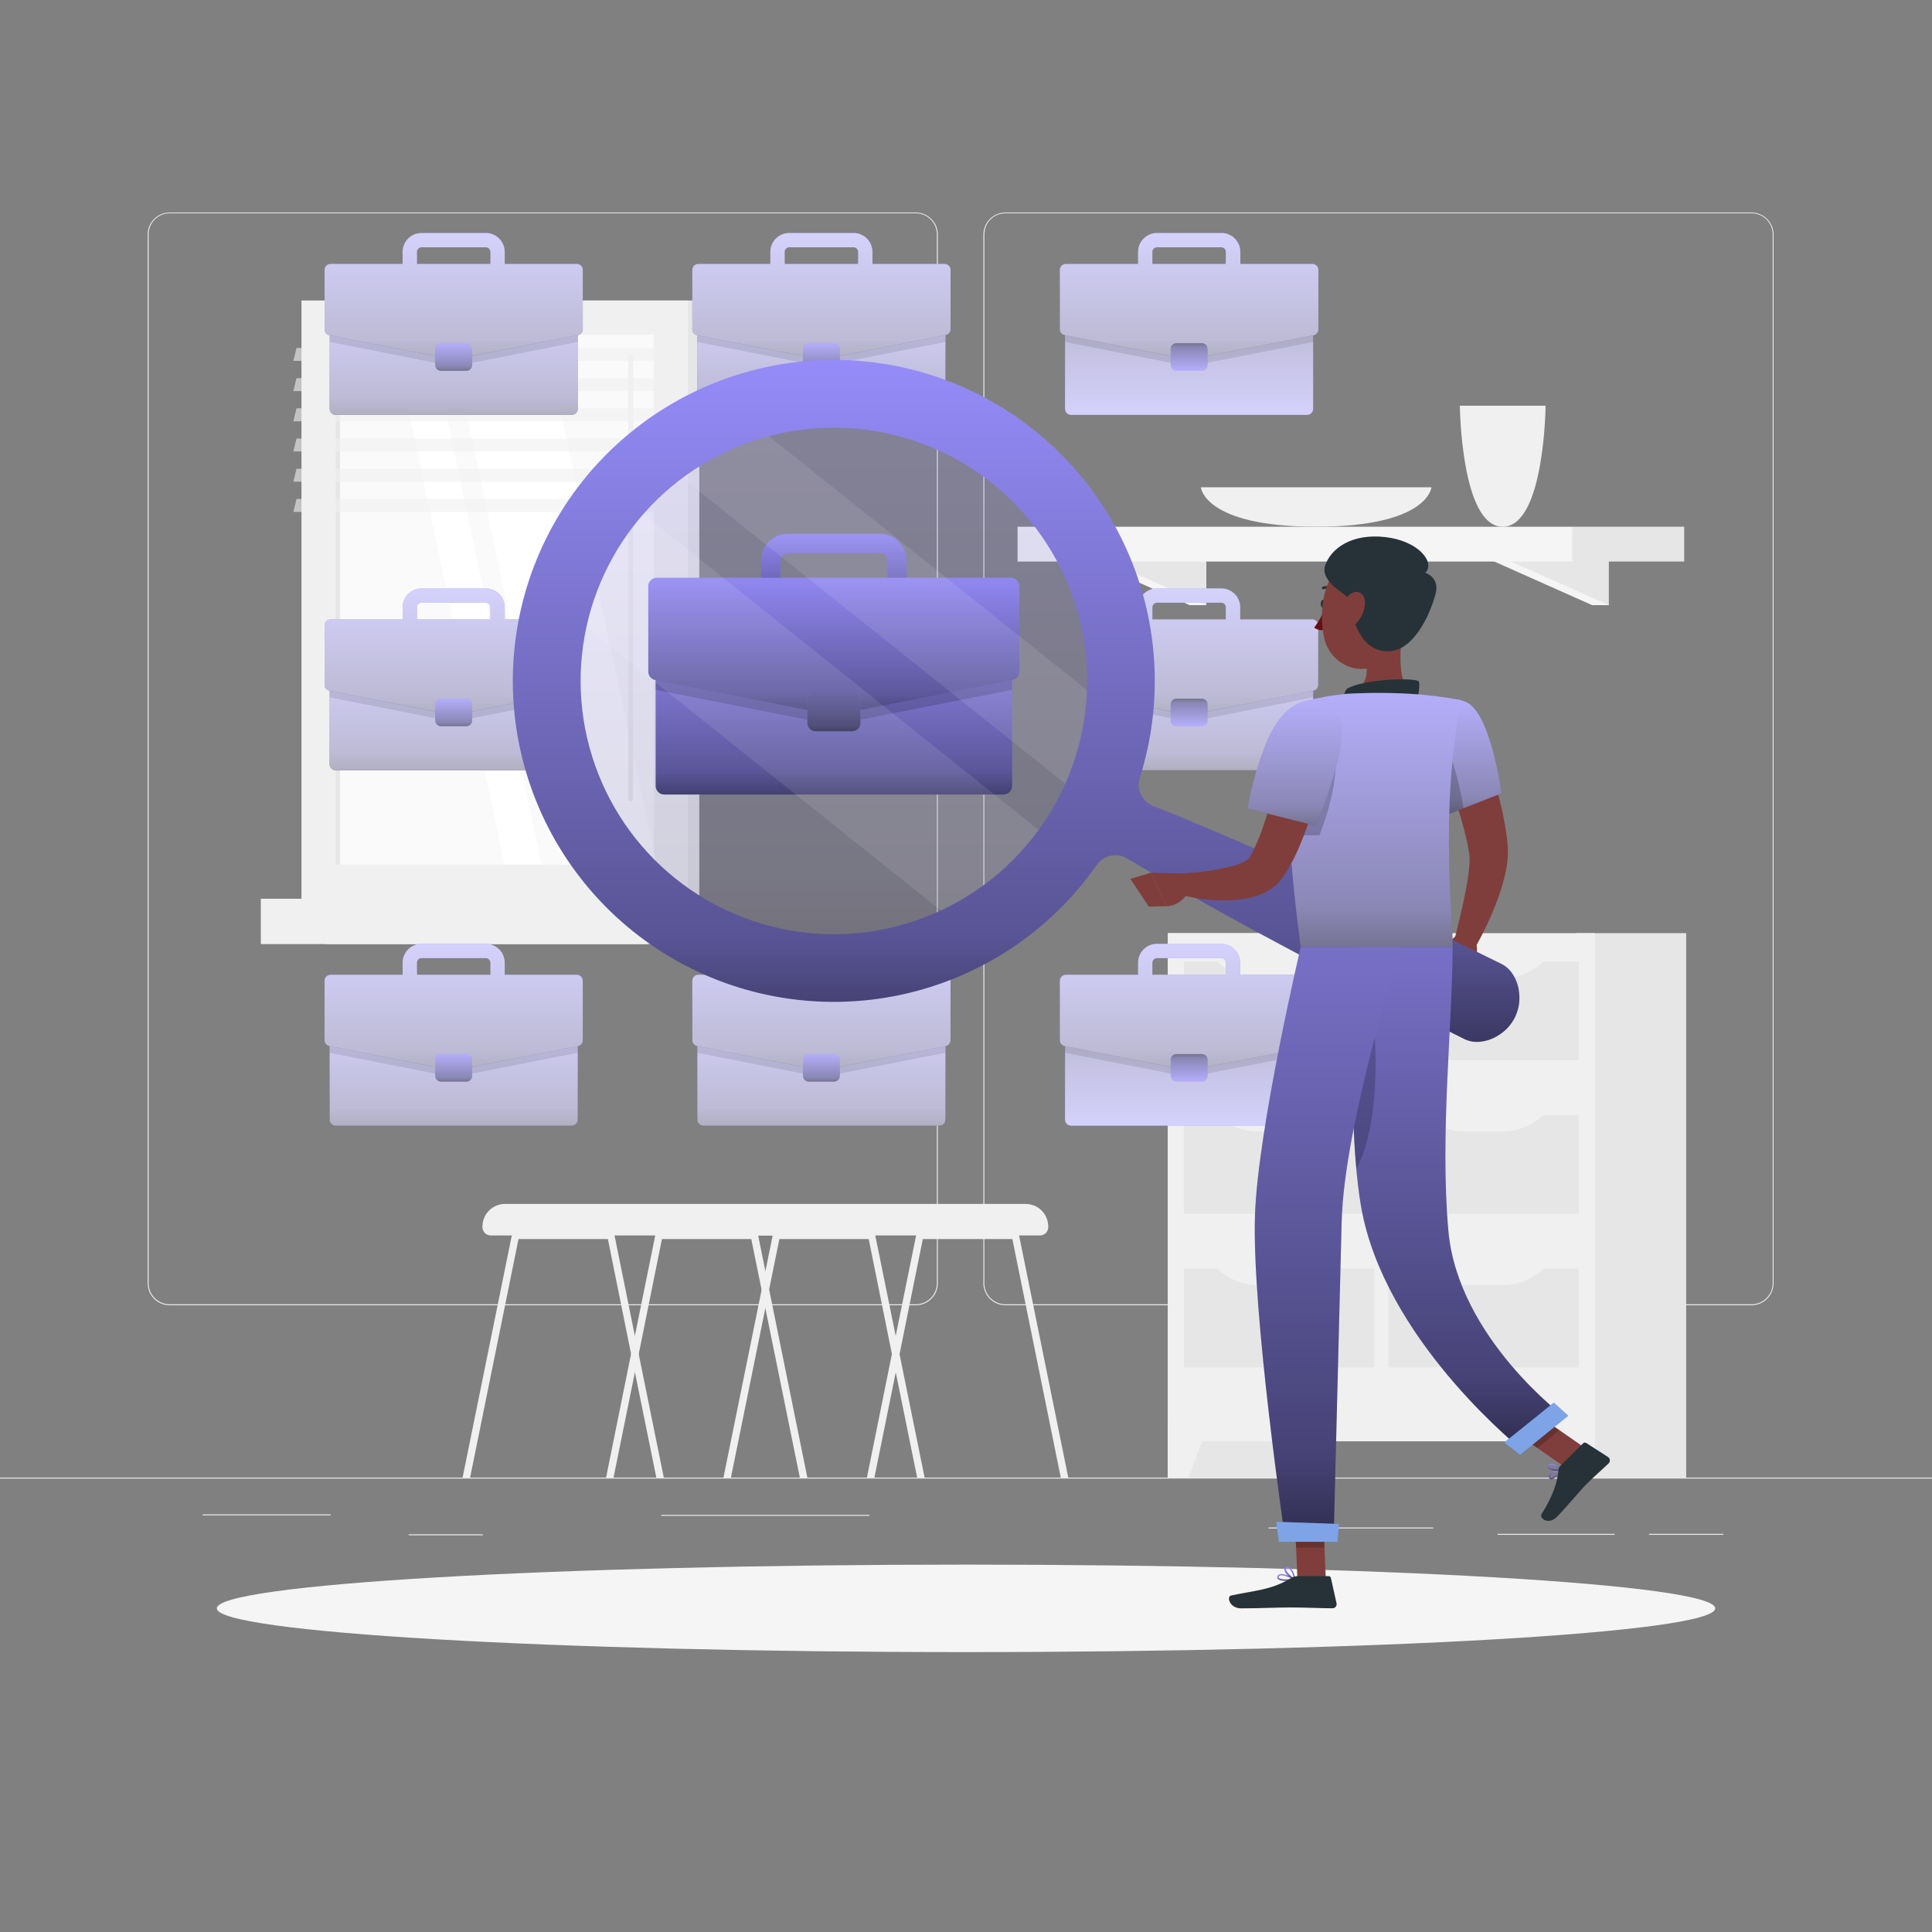 <svg width="500" height="500" viewBox="0 0 500 500" fill="none" xmlns="http://www.w3.org/2000/svg">
<rect x="0" y="0" width="500" height="500" fill="#808080" stroke="none"/>
<path d="M500 382.4H0V382.65H500V382.4Z" fill="#EBEBEB"/>
<path d="M85.58 391.92H52.46V392.17H85.58V391.92Z" fill="#EBEBEB"/>
<path d="M225 392.05H171.14V392.3H225V392.05Z" fill="#EBEBEB"/>
<path d="M124.96 397.08H105.77V397.33H124.96V397.08Z" fill="#EBEBEB"/>
<path d="M446 396.96H426.77V397.21H446V396.96Z" fill="#EBEBEB"/>
<path d="M417.86 396.96H387.57V397.21H417.86V396.96Z" fill="#EBEBEB"/>
<path d="M370.89 395.31H328.33V395.56H370.89V395.31Z" fill="#EBEBEB"/>
<path d="M237 337.8H43.91C42.397 337.797 40.948 337.195 39.879 336.124C38.81 335.053 38.21 333.603 38.21 332.09V60.66C38.223 59.156 38.829 57.718 39.897 56.658C40.964 55.599 42.406 55.003 43.91 55H237C238.514 55 239.967 55.602 241.038 56.672C242.108 57.743 242.71 59.196 242.71 60.71V332.09C242.71 333.604 242.108 335.057 241.038 336.128C239.967 337.198 238.514 337.8 237 337.8ZM43.91 55.2C42.464 55.203 41.078 55.779 40.056 56.803C39.034 57.826 38.46 59.214 38.46 60.66V332.09C38.46 333.536 39.034 334.924 40.056 335.947C41.078 336.971 42.464 337.547 43.91 337.55H237C238.447 337.547 239.835 336.971 240.858 335.948C241.881 334.924 242.457 333.537 242.46 332.09V60.66C242.457 59.213 241.881 57.825 240.858 56.802C239.835 55.779 238.447 55.203 237 55.2H43.91Z" fill="#EBEBEB"/>
<path d="M453.31 337.8H260.21C258.696 337.797 257.246 337.195 256.175 336.125C255.105 335.054 254.503 333.604 254.5 332.09V60.66C254.516 59.155 255.124 57.717 256.193 56.658C257.262 55.598 258.705 55.002 260.21 55H453.31C454.812 55.005 456.252 55.602 457.317 56.662C458.382 57.721 458.987 59.158 459 60.66V332.09C459 333.601 458.401 335.05 457.335 336.121C456.268 337.191 454.821 337.795 453.31 337.8ZM260.21 55.2C258.763 55.203 257.375 55.779 256.352 56.802C255.329 57.825 254.753 59.213 254.75 60.66V332.09C254.753 333.537 255.329 334.924 256.352 335.948C257.375 336.971 258.763 337.547 260.21 337.55H453.31C454.757 337.547 456.145 336.971 457.168 335.948C458.191 334.924 458.767 333.537 458.77 332.09V60.66C458.767 59.213 458.191 57.825 457.168 56.802C456.145 55.779 454.757 55.203 453.31 55.2H260.21Z" fill="#EBEBEB"/>
<path d="M302.22 382.4H330.54V241.5H302.22V382.4Z" fill="#E6E6E6"/>
<path d="M307.59 382.4H302.21V367.1H313.23L307.59 382.4Z" fill="#F0F0F0"/>
<path d="M408.06 382.4H436.38V241.5H408.06V382.4Z" fill="#E6E6E6"/>
<path d="M302.22 373.01H412.76V241.5H302.22V373.01Z" fill="#F0F0F0"/>
<path d="M306.39 328.31V353.88H355.68V328.31H306.39Z" fill="#E6E6E6"/>
<path d="M359.29 328.31V353.88H408.58V328.31H359.29Z" fill="#E6E6E6"/>
<path d="M379.06 332.59H388.81C390.907 332.591 392.981 332.165 394.907 331.336C396.833 330.507 398.57 329.294 400.01 327.77H367.86C369.3 329.294 371.037 330.507 372.963 331.336C374.889 332.165 376.963 332.591 379.06 332.59Z" fill="#F0F0F0"/>
<path d="M325.66 332.59H335.41C337.507 332.591 339.581 332.165 341.507 331.336C343.433 330.507 345.17 329.294 346.61 327.77H314.46C315.9 329.294 317.637 330.507 319.563 331.336C321.488 332.165 323.563 332.591 325.66 332.59Z" fill="#F0F0F0"/>
<path d="M306.38 288.56V314.13H355.67V288.56H306.38Z" fill="#E6E6E6"/>
<path d="M359.29 288.57V314.14H408.58V288.57H359.29Z" fill="#E6E6E6"/>
<path d="M379.06 292.84H388.81C390.906 292.836 392.979 292.404 394.903 291.572C396.827 290.74 398.561 289.525 400 288H367.86C369.3 289.526 371.036 290.742 372.961 291.574C374.887 292.406 376.962 292.837 379.06 292.84Z" fill="#F0F0F0"/>
<path d="M325.66 292.84H335.41C337.506 292.841 339.579 292.415 341.505 291.588C343.431 290.761 345.168 289.55 346.61 288.03H314.46C315.902 289.55 317.639 290.761 319.565 291.588C321.49 292.415 323.564 292.841 325.66 292.84Z" fill="#F0F0F0"/>
<path d="M306.39 248.82V274.39H355.68V248.82H306.39Z" fill="#E6E6E6"/>
<path d="M359.29 248.82V274.39H408.58V248.82H359.29Z" fill="#E6E6E6"/>
<path d="M379.06 253.1H388.81C390.907 253.101 392.981 252.675 394.907 251.846C396.833 251.017 398.57 249.804 400.01 248.28H367.86C369.3 249.804 371.037 251.017 372.963 251.846C374.889 252.675 376.963 253.101 379.06 253.1Z" fill="#F0F0F0"/>
<path d="M325.66 253.1H335.41C337.507 253.101 339.581 252.675 341.507 251.846C343.433 251.017 345.17 249.804 346.61 248.28H314.46C315.9 249.804 317.637 251.017 319.563 251.846C321.488 252.675 323.563 253.101 325.66 253.1Z" fill="#F0F0F0"/>
<path d="M407.38 382.4H412.76V367.1H401.74L407.38 382.4Z" fill="#F0F0F0"/>
<path d="M412.04 144.77L416.37 156.61H412.04L385.47 144.77H412.04Z" fill="#F5F5F5"/>
<path d="M416.37 144.77V156.61L389.81 144.77H416.37Z" fill="#E6E6E6"/>
<path d="M307.87 144.77L312.2 156.61H307.87L281.31 144.77H307.87Z" fill="#F5F5F5"/>
<path d="M312.2 144.77V156.61L285.64 144.77H312.2Z" fill="#E6E6E6"/>
<path d="M435.87 136.31H406.98V145.32H435.87V136.31Z" fill="#E6E6E6"/>
<path d="M263.35 145.33L406.98 145.33V136.32L263.35 136.32V145.33Z" fill="#F5F5F5"/>
<path d="M377.81 105C377.81 105 378.1 136.32 388.91 136.32C399.72 136.32 400 105 400 105H377.81Z" fill="#F0F0F0"/>
<path d="M310.78 126.1C310.78 126.1 311.54 136.31 340.62 136.31C369.7 136.31 370.46 126.1 370.46 126.1H310.78Z" fill="#F0F0F0"/>
<path d="M224.36 382.4H226.29L231.82 355.15L232.82 350.37L238.82 320.67H262L274.53 382.4H276.47L263.7 319.54C263.658 319.325 263.542 319.131 263.372 318.992C263.202 318.853 262.989 318.778 262.77 318.78H238.05C237.832 318.779 237.62 318.854 237.452 318.993C237.284 319.132 237.17 319.326 237.13 319.54L231.83 345.62L230.83 350.39L224.36 382.4Z" fill="#F0F0F0"/>
<path d="M187.23 382.4H189.16L201.7 320.67H224.82L230.82 350.39L231.82 355.15L237.36 382.4H239.29L232.79 350.4L231.79 345.65L226.49 319.57C226.438 319.36 226.32 319.172 226.152 319.035C225.984 318.898 225.776 318.819 225.56 318.81H200.93C200.711 318.808 200.498 318.883 200.328 319.022C200.158 319.161 200.042 319.355 200 319.57L187.23 382.4Z" fill="#F0F0F0"/>
<path d="M265.46 311.58H198.19C196.647 311.583 195.168 312.197 194.078 313.288C192.987 314.378 192.373 315.857 192.37 317.4V317.6C192.37 318.165 192.594 318.707 192.994 319.106C193.393 319.506 193.935 319.73 194.5 319.73H269.15C269.715 319.73 270.257 319.506 270.656 319.106C271.056 318.707 271.28 318.165 271.28 317.6V317.4C271.277 315.857 270.663 314.378 269.572 313.288C268.482 312.197 267.003 311.583 265.46 311.58Z" fill="#F0F0F0"/>
<path d="M156.85 382.4H158.78L164.31 355.15L165.31 350.37L171.31 320.67H194.43L207 382.4H208.94L196.17 319.54C196.128 319.325 196.012 319.131 195.842 318.992C195.672 318.853 195.459 318.778 195.24 318.78H170.54C170.322 318.779 170.11 318.854 169.942 318.993C169.774 319.132 169.66 319.326 169.62 319.54L164.32 345.62L163.32 350.39L156.85 382.4Z" fill="#F0F0F0"/>
<path d="M119.72 382.4H121.66L134.19 320.67H157.32L163.32 350.39L164.32 355.15L169.86 382.4H171.79L165.29 350.4L164.29 345.65L159 319.54C158.948 319.33 158.829 319.142 158.662 319.005C158.494 318.868 158.286 318.789 158.07 318.78H133.42C133.201 318.778 132.988 318.853 132.818 318.992C132.648 319.131 132.532 319.325 132.49 319.54L119.72 382.4Z" fill="#F0F0F0"/>
<path d="M198 311.58H130.68C129.137 311.583 127.658 312.197 126.568 313.288C125.477 314.378 124.863 315.857 124.86 317.4V317.6C124.86 318.165 125.084 318.707 125.484 319.106C125.883 319.506 126.425 319.73 126.99 319.73H201.65C201.929 319.73 202.206 319.675 202.464 319.568C202.721 319.46 202.956 319.303 203.153 319.105C203.35 318.908 203.506 318.673 203.611 318.414C203.717 318.156 203.771 317.879 203.77 317.6V317.4C203.767 315.866 203.16 314.395 202.08 313.305C201 312.216 199.534 311.596 198 311.58Z" fill="#F0F0F0"/>
<path d="M84.33 232.6H180.98L180.98 77.77H84.33L84.33 232.6Z" fill="#E6E6E6"/>
<path d="M78.02 232.6H178.03L178.03 77.77H78.02L78.02 232.6Z" fill="#F0F0F0"/>
<path d="M84.33 244.33H180.98V232.59H84.33V244.33Z" fill="#E6E6E6"/>
<path d="M67.5 244.33H167.51V232.59H67.5V244.33Z" fill="#F0F0F0"/>
<path d="M169.18 223.76V86.61H86.85L86.85 223.76H169.18Z" fill="#FAFAFA"/>
<path d="M169.89 223.75L140.93 86.61H116.43L145.39 223.75H169.89Z" fill="white"/>
<path d="M163.22 207.37C163.387 207.37 163.547 207.304 163.665 207.185C163.784 207.067 163.85 206.907 163.85 206.74V92.36C163.85 92.193 163.784 92.033 163.665 91.915C163.547 91.796 163.387 91.73 163.22 91.73C163.053 91.73 162.893 91.796 162.774 91.915C162.656 92.033 162.59 92.193 162.59 92.36V206.74C162.59 206.907 162.656 207.067 162.774 207.185C162.893 207.304 163.053 207.37 163.22 207.37Z" fill="#F0F0F0"/>
<path d="M140.13 223.75L111.17 86.61H101.62L130.57 223.75H140.13Z" fill="white"/>
<path d="M87.98 223.76L87.98 86.61H86.86L86.86 223.76H87.98Z" fill="#E6E6E6"/>
<path opacity="0.6" d="M75.92 93.4H172.57L173.39 90.04H76.74L75.92 93.4Z" fill="#F0F0F0"/>
<path opacity="0.6" d="M75.92 101.21H172.57L173.39 97.86H76.74L75.92 101.21Z" fill="#F0F0F0"/>
<path opacity="0.6" d="M75.92 109.03H172.57L173.39 105.67H76.74L75.92 109.03Z" fill="#F0F0F0"/>
<path opacity="0.6" d="M75.92 116.84H172.57L173.39 113.49H76.74L75.92 116.84Z" fill="#F0F0F0"/>
<path opacity="0.6" d="M75.92 124.66H172.57L173.39 121.31H76.74L75.92 124.66Z" fill="#F0F0F0"/>
<path opacity="0.6" d="M75.92 132.48H172.57L173.39 129.12H76.74L75.92 132.48Z" fill="#F0F0F0"/>
<path d="M250 427.56C357.082 427.56 443.89 422.492 443.89 416.24C443.89 409.988 357.082 404.92 250 404.92C142.917 404.92 56.11 409.988 56.11 416.24C56.11 422.492 142.917 427.56 250 427.56Z" fill="#F5F5F5"/>
<path d="M243.12 262.73H182.03C181.168 262.73 180.47 263.428 180.47 264.29V289.77C180.47 290.632 181.168 291.33 182.03 291.33H243.12C243.982 291.33 244.68 290.632 244.68 289.77V264.29C244.68 263.428 243.982 262.73 243.12 262.73Z" fill="url(#paint0_linear_4_1546)"/>
<path opacity="0.6" d="M243.12 262.73H182.03C181.168 262.73 180.47 263.428 180.47 264.29V289.77C180.47 290.632 181.168 291.33 182.03 291.33H243.12C243.982 291.33 244.68 290.632 244.68 289.77V264.29C244.68 263.428 243.982 262.73 243.12 262.73Z" fill="white"/>
<path opacity="0.1" d="M243.11 262.73H182C181.586 262.73 181.189 262.894 180.897 263.187C180.604 263.479 180.44 263.876 180.44 264.29V272.46L212.24 278.72C212.435 278.76 212.635 278.76 212.83 278.72L244.64 272.46V264.29C244.64 263.881 244.48 263.489 244.194 263.197C243.908 262.906 243.519 262.738 243.11 262.73Z" fill="black"/>
<path d="M244.45 252.27H225.79V249.14C225.787 247.847 225.272 246.607 224.358 245.692C223.443 244.778 222.203 244.263 220.91 244.26H204.24C202.947 244.263 201.707 244.778 200.792 245.692C199.878 246.607 199.363 247.847 199.36 249.14V252.27H180.71C180.302 252.27 179.91 252.432 179.621 252.721C179.332 253.01 179.17 253.402 179.17 253.81V269.22C179.172 269.576 179.296 269.92 179.522 270.195C179.748 270.47 180.061 270.659 180.41 270.73L212.28 277C212.475 277.03 212.674 277.03 212.87 277L244.74 270.73C245.09 270.659 245.404 270.471 245.632 270.196C245.859 269.921 245.986 269.577 245.99 269.22V253.81C245.99 253.402 245.828 253.01 245.539 252.721C245.25 252.432 244.858 252.27 244.45 252.27ZM203.07 249.14C203.073 248.83 203.196 248.532 203.415 248.312C203.634 248.092 203.93 247.965 204.24 247.96H220.91C221.22 247.965 221.516 248.092 221.735 248.312C221.954 248.532 222.077 248.83 222.08 249.14V252.27H203.08L203.07 249.14Z" fill="url(#paint1_linear_4_1546)"/>
<path opacity="0.6" d="M244.45 252.27H225.79V249.14C225.787 247.847 225.272 246.607 224.358 245.692C223.443 244.778 222.203 244.263 220.91 244.26H204.24C202.947 244.263 201.707 244.778 200.792 245.692C199.878 246.607 199.363 247.847 199.36 249.14V252.27H180.71C180.302 252.27 179.91 252.432 179.621 252.721C179.332 253.01 179.17 253.402 179.17 253.81V269.22C179.172 269.576 179.296 269.92 179.522 270.195C179.748 270.47 180.061 270.659 180.41 270.73L212.28 277C212.475 277.03 212.674 277.03 212.87 277L244.74 270.73C245.09 270.659 245.404 270.471 245.632 270.196C245.859 269.921 245.986 269.577 245.99 269.22V253.81C245.99 253.402 245.828 253.01 245.539 252.721C245.25 252.432 244.858 252.27 244.45 252.27ZM203.07 249.14C203.073 248.83 203.196 248.532 203.415 248.312C203.634 248.092 203.93 247.965 204.24 247.96H220.91C221.22 247.965 221.516 248.092 221.735 248.312C221.954 248.532 222.077 248.83 222.08 249.14V252.27H203.08L203.07 249.14Z" fill="white"/>
<path d="M215.87 272.79H209.29C208.473 272.79 207.81 273.453 207.81 274.27V278.43C207.81 279.247 208.473 279.91 209.29 279.91H215.87C216.687 279.91 217.35 279.247 217.35 278.43V274.27C217.35 273.453 216.687 272.79 215.87 272.79Z" fill="url(#paint2_linear_4_1546)"/>
<path opacity="0.3" d="M215.87 272.79H209.29C208.473 272.79 207.81 273.453 207.81 274.27V278.43C207.81 279.247 208.473 279.91 209.29 279.91H215.87C216.687 279.91 217.35 279.247 217.35 278.43V274.27C217.35 273.453 216.687 272.79 215.87 272.79Z" fill="white"/>
<path d="M243.12 78.77H182.03C181.168 78.77 180.47 79.469 180.47 80.33V105.81C180.47 106.672 181.168 107.37 182.03 107.37H243.12C243.982 107.37 244.68 106.672 244.68 105.81V80.33C244.68 79.469 243.982 78.77 243.12 78.77Z" fill="url(#paint3_linear_4_1546)"/>
<path opacity="0.6" d="M243.12 78.77H182.03C181.168 78.77 180.47 79.469 180.47 80.33V105.81C180.47 106.672 181.168 107.37 182.03 107.37H243.12C243.982 107.37 244.68 106.672 244.68 105.81V80.33C244.68 79.469 243.982 78.77 243.12 78.77Z" fill="white"/>
<path opacity="0.1" d="M243.11 78.77H182C181.586 78.77 181.189 78.934 180.897 79.227C180.604 79.519 180.44 79.916 180.44 80.33V88.5L212.24 94.76C212.435 94.8 212.635 94.8 212.83 94.76L244.64 88.5V80.33C244.64 79.921 244.48 79.529 244.194 79.237C243.908 78.946 243.519 78.778 243.11 78.77Z" fill="black"/>
<path d="M244.45 68.31H225.79V65.18C225.787 63.887 225.272 62.647 224.358 61.732C223.443 60.818 222.203 60.303 220.91 60.3H204.24C202.947 60.303 201.707 60.818 200.792 61.732C199.878 62.647 199.363 63.887 199.36 65.18V68.31H180.71C180.302 68.31 179.91 68.472 179.621 68.761C179.332 69.05 179.17 69.442 179.17 69.85V85.26C179.17 85.616 179.294 85.962 179.52 86.237C179.746 86.512 180.061 86.701 180.41 86.77L212.28 93C212.475 93.04 212.675 93.04 212.87 93L244.74 86.73C245.086 86.664 245.399 86.483 245.628 86.216C245.857 85.949 245.988 85.612 246 85.26V69.85C246 69.647 245.96 69.446 245.882 69.258C245.804 69.071 245.689 68.901 245.545 68.758C245.401 68.614 245.23 68.501 245.042 68.424C244.854 68.348 244.653 68.309 244.45 68.31ZM203.07 65.18C203.07 64.869 203.193 64.57 203.412 64.349C203.631 64.128 203.929 64.003 204.24 64H220.91C221.219 64.003 221.516 64.127 221.734 64.346C221.953 64.564 222.077 64.861 222.08 65.17V68.3H203.08L203.07 65.18Z" fill="url(#paint4_linear_4_1546)"/>
<path opacity="0.6" d="M244.45 68.31H225.79V65.18C225.787 63.887 225.272 62.647 224.358 61.732C223.443 60.818 222.203 60.303 220.91 60.3H204.24C202.947 60.303 201.707 60.818 200.792 61.732C199.878 62.647 199.363 63.887 199.36 65.18V68.31H180.71C180.302 68.31 179.91 68.472 179.621 68.761C179.332 69.05 179.17 69.442 179.17 69.85V85.26C179.17 85.616 179.294 85.962 179.52 86.237C179.746 86.512 180.061 86.701 180.41 86.77L212.28 93C212.475 93.04 212.675 93.04 212.87 93L244.74 86.73C245.086 86.664 245.399 86.483 245.628 86.216C245.857 85.949 245.988 85.612 246 85.26V69.85C246 69.647 245.96 69.446 245.882 69.258C245.804 69.071 245.689 68.901 245.545 68.758C245.401 68.614 245.23 68.501 245.042 68.424C244.854 68.348 244.653 68.309 244.45 68.31ZM203.07 65.18C203.07 64.869 203.193 64.57 203.412 64.349C203.631 64.128 203.929 64.003 204.24 64H220.91C221.219 64.003 221.516 64.127 221.734 64.346C221.953 64.564 222.077 64.861 222.08 65.17V68.3H203.08L203.07 65.18Z" fill="white"/>
<path d="M215.87 88.84H209.29C208.473 88.84 207.81 89.503 207.81 90.32V94.48C207.81 95.297 208.473 95.96 209.29 95.96H215.87C216.687 95.96 217.35 95.297 217.35 94.48V90.32C217.35 89.503 216.687 88.84 215.87 88.84Z" fill="url(#paint5_linear_4_1546)"/>
<path opacity="0.3" d="M215.87 88.84H209.29C208.473 88.84 207.81 89.503 207.81 90.32V94.48C207.81 95.297 208.473 95.96 209.29 95.96H215.87C216.687 95.96 217.35 95.297 217.35 94.48V90.32C217.35 89.503 216.687 88.84 215.87 88.84Z" fill="white"/>
<path d="M147.96 262.73H86.87C86.008 262.73 85.31 263.428 85.31 264.29V289.77C85.31 290.632 86.008 291.33 86.87 291.33H147.96C148.822 291.33 149.52 290.632 149.52 289.77V264.29C149.52 263.428 148.822 262.73 147.96 262.73Z" fill="url(#paint6_linear_4_1546)"/>
<path opacity="0.6" d="M147.96 262.73H86.87C86.008 262.73 85.31 263.428 85.31 264.29V289.77C85.31 290.632 86.008 291.33 86.87 291.33H147.96C148.822 291.33 149.52 290.632 149.52 289.77V264.29C149.52 263.428 148.822 262.73 147.96 262.73Z" fill="white"/>
<path opacity="0.1" d="M148 262.73H86.87C86.456 262.73 86.059 262.894 85.767 263.187C85.474 263.479 85.31 263.876 85.31 264.29V272.46L117.11 278.72C117.308 278.76 117.512 278.76 117.71 278.72L149.52 272.46V264.29C149.52 263.883 149.361 263.492 149.077 263.201C148.793 262.909 148.407 262.74 148 262.73Z" fill="black"/>
<path d="M149.28 252.27H130.62V249.14C130.617 247.847 130.102 246.607 129.188 245.692C128.273 244.778 127.033 244.263 125.74 244.26H109.08C107.787 244.263 106.547 244.778 105.632 245.692C104.718 246.607 104.203 247.847 104.2 249.14V252.27H85.54C85.132 252.27 84.74 252.432 84.451 252.721C84.162 253.01 84 253.402 84 253.81V269.22C84.002 269.576 84.126 269.92 84.352 270.195C84.578 270.47 84.891 270.659 85.24 270.73L117.11 277C117.309 277.03 117.511 277.03 117.71 277L149.58 270.73C149.929 270.659 150.242 270.47 150.468 270.195C150.694 269.92 150.818 269.576 150.82 269.22V253.81C150.82 253.402 150.658 253.01 150.369 252.721C150.08 252.432 149.688 252.27 149.28 252.27ZM107.9 249.14C107.905 248.829 108.031 248.532 108.251 248.311C108.471 248.091 108.769 247.965 109.08 247.96H125.74C126.051 247.965 126.349 248.091 126.569 248.311C126.789 248.532 126.915 248.829 126.92 249.14V252.27H107.92L107.9 249.14Z" fill="url(#paint7_linear_4_1546)"/>
<path opacity="0.6" d="M149.28 252.27H130.62V249.14C130.617 247.847 130.102 246.607 129.188 245.692C128.273 244.778 127.033 244.263 125.74 244.26H109.08C107.787 244.263 106.547 244.778 105.632 245.692C104.718 246.607 104.203 247.847 104.2 249.14V252.27H85.54C85.132 252.27 84.74 252.432 84.451 252.721C84.162 253.01 84 253.402 84 253.81V269.22C84.002 269.576 84.126 269.92 84.352 270.195C84.578 270.47 84.891 270.659 85.24 270.73L117.11 277C117.309 277.03 117.511 277.03 117.71 277L149.58 270.73C149.929 270.659 150.242 270.47 150.468 270.195C150.694 269.92 150.818 269.576 150.82 269.22V253.81C150.82 253.402 150.658 253.01 150.369 252.721C150.08 252.432 149.688 252.27 149.28 252.27ZM107.9 249.14C107.905 248.829 108.031 248.532 108.251 248.311C108.471 248.091 108.769 247.965 109.08 247.96H125.74C126.051 247.965 126.349 248.091 126.569 248.311C126.789 248.532 126.915 248.829 126.92 249.14V252.27H107.92L107.9 249.14Z" fill="white"/>
<path d="M120.7 272.79H114.12C113.303 272.79 112.64 273.453 112.64 274.27V278.43C112.64 279.247 113.303 279.91 114.12 279.91H120.7C121.517 279.91 122.18 279.247 122.18 278.43V274.27C122.18 273.453 121.517 272.79 120.7 272.79Z" fill="url(#paint8_linear_4_1546)"/>
<path opacity="0.3" d="M120.7 272.79H114.12C113.303 272.79 112.64 273.453 112.64 274.27V278.43C112.64 279.247 113.303 279.91 114.12 279.91H120.7C121.517 279.91 122.18 279.247 122.18 278.43V274.27C122.18 273.453 121.517 272.79 120.7 272.79Z" fill="white"/>
<path d="M147.96 78.77H86.87C86.008 78.77 85.31 79.469 85.31 80.33V105.81C85.31 106.672 86.008 107.37 86.87 107.37H147.96C148.822 107.37 149.52 106.672 149.52 105.81V80.33C149.52 79.469 148.822 78.77 147.96 78.77Z" fill="url(#paint9_linear_4_1546)"/>
<path opacity="0.6" d="M147.96 78.77H86.87C86.008 78.77 85.31 79.469 85.31 80.33V105.81C85.31 106.672 86.008 107.37 86.87 107.37H147.96C148.822 107.37 149.52 106.672 149.52 105.81V80.33C149.52 79.469 148.822 78.77 147.96 78.77Z" fill="white"/>
<path opacity="0.1" d="M148 78.77H86.87C86.456 78.77 86.059 78.934 85.767 79.227C85.474 79.519 85.31 79.916 85.31 80.33V88.5L117.11 94.76C117.308 94.8 117.512 94.8 117.71 94.76L149.52 88.5V80.33C149.52 79.923 149.361 79.532 149.077 79.241C148.793 78.949 148.407 78.781 148 78.77Z" fill="black"/>
<path d="M149.28 68.31H130.62V65.18C130.617 63.887 130.102 62.647 129.188 61.732C128.273 60.818 127.033 60.303 125.74 60.3H109.08C107.787 60.303 106.547 60.818 105.632 61.732C104.718 62.647 104.203 63.887 104.2 65.18V68.31H85.54C85.132 68.31 84.74 68.472 84.451 68.761C84.162 69.05 84 69.442 84 69.85V85.26C84 85.616 84.124 85.962 84.35 86.237C84.576 86.512 84.891 86.701 85.24 86.77L117.11 93C117.308 93.04 117.512 93.04 117.71 93L149.58 86.73C149.929 86.661 150.244 86.472 150.47 86.197C150.696 85.921 150.82 85.576 150.82 85.22V69.85C150.82 69.442 150.658 69.05 150.369 68.761C150.08 68.472 149.688 68.31 149.28 68.31ZM107.9 65.18C107.903 64.868 108.028 64.569 108.249 64.349C108.469 64.128 108.768 64.003 109.08 64H125.74C126.05 64.003 126.348 64.126 126.568 64.345C126.788 64.564 126.915 64.86 126.92 65.17V68.3H107.92L107.9 65.18Z" fill="url(#paint10_linear_4_1546)"/>
<path opacity="0.6" d="M149.28 68.31H130.62V65.18C130.617 63.887 130.102 62.647 129.188 61.732C128.273 60.818 127.033 60.303 125.74 60.3H109.08C107.787 60.303 106.547 60.818 105.632 61.732C104.718 62.647 104.203 63.887 104.2 65.18V68.31H85.54C85.132 68.31 84.74 68.472 84.451 68.761C84.162 69.05 84 69.442 84 69.85V85.26C84 85.616 84.124 85.962 84.35 86.237C84.576 86.512 84.891 86.701 85.24 86.77L117.11 93C117.308 93.04 117.512 93.04 117.71 93L149.58 86.73C149.929 86.661 150.244 86.472 150.47 86.197C150.696 85.921 150.82 85.576 150.82 85.22V69.85C150.82 69.442 150.658 69.05 150.369 68.761C150.08 68.472 149.688 68.31 149.28 68.31ZM107.9 65.18C107.903 64.868 108.028 64.569 108.249 64.349C108.469 64.128 108.768 64.003 109.08 64H125.74C126.05 64.003 126.348 64.126 126.568 64.345C126.788 64.564 126.915 64.86 126.92 65.17V68.3H107.92L107.9 65.18Z" fill="white"/>
<path d="M120.7 88.84H114.12C113.303 88.84 112.64 89.503 112.64 90.32V94.48C112.64 95.297 113.303 95.96 114.12 95.96H120.7C121.517 95.96 122.18 95.297 122.18 94.48V90.32C122.18 89.503 121.517 88.84 120.7 88.84Z" fill="url(#paint11_linear_4_1546)"/>
<path opacity="0.3" d="M120.7 88.84H114.12C113.303 88.84 112.64 89.503 112.64 90.32V94.48C112.64 95.297 113.303 95.96 114.12 95.96H120.7C121.517 95.96 122.18 95.297 122.18 94.48V90.32C122.18 89.503 121.517 88.84 120.7 88.84Z" fill="white"/>
<path d="M140 199.35H86.87C86.454 199.35 86.054 199.185 85.76 198.89C85.465 198.596 85.3 198.196 85.3 197.78V172.31C85.302 172.1 85.346 171.892 85.43 171.7C85.471 171.61 85.517 171.523 85.57 171.44C85.626 171.354 85.693 171.277 85.77 171.21C86.061 170.917 86.457 170.752 86.87 170.75H137.16C136.742 174.24 136.604 177.758 136.75 181.27C136.75 181.84 136.75 182.41 136.84 182.97C136.91 184.02 136.99 185.08 137.11 186.13C137.625 190.623 138.593 195.052 140 199.35Z" fill="url(#paint12_linear_4_1546)"/>
<path opacity="0.6" d="M140 199.35H86.87C86.454 199.35 86.054 199.185 85.76 198.89C85.465 198.596 85.3 198.196 85.3 197.78V172.31C85.302 172.1 85.346 171.892 85.43 171.7C85.471 171.61 85.517 171.523 85.57 171.44C85.626 171.354 85.693 171.277 85.77 171.21C86.061 170.917 86.457 170.752 86.87 170.75H137.16C136.742 174.24 136.604 177.758 136.75 181.27C136.75 181.84 136.75 182.41 136.84 182.97C136.91 184.02 136.99 185.08 137.11 186.13C137.625 190.623 138.593 195.052 140 199.35Z" fill="white"/>
<path opacity="0.1" d="M137.16 170.75C136.742 174.24 136.605 177.758 136.75 181.27C136.75 181.84 136.75 182.41 136.84 182.97L122.18 185.85L117.7 186.73C117.507 186.78 117.303 186.78 117.11 186.73L112.64 185.86L85.31 180.48V172.3C85.313 172.094 85.354 171.891 85.43 171.7C85.471 171.61 85.517 171.523 85.57 171.44C85.626 171.354 85.693 171.277 85.77 171.21C86.061 170.917 86.457 170.752 86.87 170.75H137.16Z" fill="black"/>
<path d="M139.25 160.29H130.63V157.16C130.625 155.866 130.108 154.626 129.191 153.712C128.275 152.797 127.034 152.283 125.74 152.28H109.08C107.786 152.28 106.544 152.794 105.629 153.709C104.714 154.625 104.2 155.866 104.2 157.16V160.29H85.54C85.338 160.29 85.138 160.33 84.951 160.407C84.764 160.485 84.594 160.598 84.451 160.741C84.308 160.884 84.195 161.054 84.117 161.241C84.04 161.428 84 161.628 84 161.83V177.23C84 177.589 84.125 177.937 84.353 178.214C84.581 178.491 84.898 178.681 85.25 178.75H85.31L112.64 184.14L117.11 185.01C117.305 185.05 117.505 185.05 117.7 185.01L122.18 184.13L136.75 181.26C136.605 177.748 136.742 174.23 137.16 170.74C137.575 167.206 138.274 163.712 139.25 160.29ZM107.9 157.16C107.905 156.85 108.032 156.554 108.252 156.335C108.472 156.116 108.77 155.993 109.08 155.99H125.74C126.049 155.993 126.346 156.117 126.564 156.336C126.783 156.554 126.907 156.851 126.91 157.16V160.29H107.91L107.9 157.16Z" fill="url(#paint13_linear_4_1546)"/>
<path opacity="0.6" d="M139.25 160.29H130.63V157.16C130.625 155.866 130.108 154.626 129.191 153.712C128.275 152.797 127.034 152.283 125.74 152.28H109.08C107.786 152.28 106.544 152.794 105.629 153.709C104.714 154.625 104.2 155.866 104.2 157.16V160.29H85.54C85.338 160.29 85.138 160.33 84.951 160.407C84.764 160.485 84.594 160.598 84.451 160.741C84.308 160.884 84.195 161.054 84.117 161.241C84.04 161.428 84 161.628 84 161.83V177.23C84 177.589 84.125 177.937 84.353 178.214C84.581 178.491 84.898 178.681 85.25 178.75H85.31L112.64 184.14L117.11 185.01C117.305 185.05 117.505 185.05 117.7 185.01L122.18 184.13L136.75 181.26C136.605 177.748 136.742 174.23 137.16 170.74C137.575 167.206 138.274 163.712 139.25 160.29ZM107.9 157.16C107.905 156.85 108.032 156.554 108.252 156.335C108.472 156.116 108.77 155.993 109.08 155.99H125.74C126.049 155.993 126.346 156.117 126.564 156.336C126.783 156.554 126.907 156.851 126.91 157.16V160.29H107.91L107.9 157.16Z" fill="white"/>
<path d="M120.7 180.81H114.12C113.303 180.81 112.64 181.473 112.64 182.29V186.45C112.64 187.267 113.303 187.93 114.12 187.93H120.7C121.517 187.93 122.18 187.267 122.18 186.45V182.29C122.18 181.473 121.517 180.81 120.7 180.81Z" fill="url(#paint14_linear_4_1546)"/>
<path opacity="0.3" d="M120.7 180.81H114.12C113.303 180.81 112.64 181.473 112.64 182.29V186.45C112.64 187.267 113.303 187.93 114.12 187.93H120.7C121.517 187.93 122.18 187.267 122.18 186.45V182.29C122.18 181.473 121.517 180.81 120.7 180.81Z" fill="white"/>
<path d="M277.19 291.32H338.28C339.142 291.32 339.84 290.622 339.84 289.76V264.28C339.84 263.418 339.142 262.72 338.28 262.72H277.19C276.328 262.72 275.63 263.418 275.63 264.28V289.76C275.63 290.622 276.328 291.32 277.19 291.32Z" fill="url(#paint15_linear_4_1546)"/>
<path opacity="0.6" d="M277.19 291.32H338.28C339.142 291.32 339.84 290.622 339.84 289.76V264.28C339.84 263.418 339.142 262.72 338.28 262.72H277.19C276.328 262.72 275.63 263.418 275.63 264.28V289.76C275.63 290.622 276.328 291.32 277.19 291.32Z" fill="white"/>
<path opacity="0.1" d="M277.2 262.73H338.28C338.694 262.73 339.09 262.894 339.383 263.187C339.676 263.479 339.84 263.876 339.84 264.29V272.46L308 278.72C307.805 278.76 307.605 278.76 307.41 278.72L275.6 272.46V264.29C275.6 264.082 275.642 263.876 275.722 263.684C275.803 263.492 275.922 263.318 276.071 263.173C276.22 263.027 276.397 262.913 276.591 262.837C276.785 262.761 276.992 262.725 277.2 262.73Z" fill="black"/>
<path d="M275.87 252.27H294.53V249.14C294.533 247.847 295.048 246.607 295.962 245.692C296.877 244.778 298.117 244.263 299.41 244.26H316.08C317.373 244.263 318.613 244.778 319.528 245.692C320.442 246.607 320.957 247.847 320.96 249.14V252.27H339.61C339.812 252.27 340.013 252.31 340.199 252.387C340.386 252.465 340.556 252.578 340.699 252.721C340.842 252.864 340.955 253.034 341.033 253.221C341.11 253.408 341.15 253.608 341.15 253.81V269.22C341.148 269.576 341.024 269.92 340.798 270.195C340.572 270.47 340.259 270.659 339.91 270.73L308 277C307.801 277.03 307.599 277.03 307.4 277L275.53 270.73C275.181 270.659 274.868 270.47 274.642 270.195C274.416 269.92 274.292 269.576 274.29 269.22V253.81C274.29 253.604 274.331 253.401 274.411 253.211C274.491 253.022 274.608 252.85 274.755 252.707C274.902 252.563 275.077 252.451 275.268 252.376C275.46 252.301 275.664 252.265 275.87 252.27ZM317.25 249.14C317.247 248.83 317.124 248.532 316.905 248.312C316.687 248.092 316.39 247.965 316.08 247.96H299.41C299.099 247.965 298.802 248.091 298.581 248.311C298.361 248.532 298.235 248.829 298.23 249.14V252.27H317.23L317.25 249.14Z" fill="url(#paint16_linear_4_1546)"/>
<path opacity="0.6" d="M275.87 252.27H294.53V249.14C294.533 247.847 295.048 246.607 295.962 245.692C296.877 244.778 298.117 244.263 299.41 244.26H316.08C317.373 244.263 318.613 244.778 319.528 245.692C320.442 246.607 320.957 247.847 320.96 249.14V252.27H339.61C339.812 252.27 340.013 252.31 340.199 252.387C340.386 252.465 340.556 252.578 340.699 252.721C340.842 252.864 340.955 253.034 341.033 253.221C341.11 253.408 341.15 253.608 341.15 253.81V269.22C341.148 269.576 341.024 269.92 340.798 270.195C340.572 270.47 340.259 270.659 339.91 270.73L308 277C307.801 277.03 307.599 277.03 307.4 277L275.53 270.73C275.181 270.659 274.868 270.47 274.642 270.195C274.416 269.92 274.292 269.576 274.29 269.22V253.81C274.29 253.604 274.331 253.401 274.411 253.211C274.491 253.022 274.608 252.85 274.755 252.707C274.902 252.563 275.077 252.451 275.268 252.376C275.46 252.301 275.664 252.265 275.87 252.27ZM317.25 249.14C317.247 248.83 317.124 248.532 316.905 248.312C316.687 248.092 316.39 247.965 316.08 247.96H299.41C299.099 247.965 298.802 248.091 298.581 248.311C298.361 248.532 298.235 248.829 298.23 249.14V252.27H317.23L317.25 249.14Z" fill="white"/>
<path d="M304.45 279.91H311.03C311.847 279.91 312.51 279.247 312.51 278.43V274.27C312.51 273.453 311.847 272.79 311.03 272.79H304.45C303.633 272.79 302.97 273.453 302.97 274.27V278.43C302.97 279.247 303.633 279.91 304.45 279.91Z" fill="url(#paint17_linear_4_1546)"/>
<path opacity="0.3" d="M304.45 279.91H311.03C311.847 279.91 312.51 279.247 312.51 278.43V274.27C312.51 273.453 311.847 272.79 311.03 272.79H304.45C303.633 272.79 302.97 273.453 302.97 274.27V278.43C302.97 279.247 303.633 279.91 304.45 279.91Z" fill="white"/>
<path d="M277.19 107.36L338.28 107.36C339.142 107.36 339.84 106.662 339.84 105.8V80.32C339.84 79.459 339.142 78.76 338.28 78.76H277.19C276.328 78.76 275.63 79.459 275.63 80.32V105.8C275.63 106.662 276.328 107.36 277.19 107.36Z" fill="url(#paint18_linear_4_1546)"/>
<path opacity="0.6" d="M277.19 107.36L338.28 107.36C339.142 107.36 339.84 106.662 339.84 105.8V80.32C339.84 79.459 339.142 78.76 338.28 78.76H277.19C276.328 78.76 275.63 79.459 275.63 80.32V105.8C275.63 106.662 276.328 107.36 277.19 107.36Z" fill="white"/>
<path opacity="0.1" d="M277.2 78.77H338.28C338.694 78.77 339.091 78.934 339.383 79.227C339.676 79.519 339.84 79.916 339.84 80.33V88.5L308 94.76C307.805 94.8 307.605 94.8 307.41 94.76L275.64 88.5V80.33C275.64 79.916 275.804 79.519 276.097 79.227C276.389 78.934 276.786 78.77 277.2 78.77Z" fill="black"/>
<path d="M275.87 68.31H294.53V65.18C294.533 63.887 295.048 62.647 295.962 61.732C296.877 60.818 298.117 60.303 299.41 60.3H316.08C316.724 60.296 317.362 60.419 317.958 60.663C318.554 60.906 319.097 61.265 319.554 61.718C320.011 62.172 320.374 62.711 320.622 63.305C320.87 63.899 320.999 64.536 321 65.18V68.31H339.65C340.058 68.31 340.45 68.472 340.739 68.761C341.028 69.05 341.19 69.442 341.19 69.85V85.26C341.19 85.616 341.066 85.962 340.84 86.237C340.614 86.512 340.299 86.701 339.95 86.77L308 93C307.802 93.04 307.598 93.04 307.4 93L275.53 86.73C275.181 86.661 274.866 86.472 274.64 86.197C274.414 85.921 274.29 85.576 274.29 85.22V69.85C274.29 69.644 274.331 69.441 274.411 69.251C274.491 69.062 274.608 68.89 274.755 68.747C274.902 68.603 275.077 68.491 275.268 68.416C275.46 68.341 275.664 68.305 275.87 68.31ZM317.25 65.18C317.25 64.869 317.127 64.57 316.908 64.349C316.689 64.128 316.391 64.003 316.08 64H299.41C299.1 64.003 298.802 64.126 298.582 64.345C298.362 64.564 298.235 64.86 298.23 65.17V68.3H317.23L317.25 65.18Z" fill="url(#paint19_linear_4_1546)"/>
<path opacity="0.6" d="M275.87 68.31H294.53V65.18C294.533 63.887 295.048 62.647 295.962 61.732C296.877 60.818 298.117 60.303 299.41 60.3H316.08C316.724 60.296 317.362 60.419 317.958 60.663C318.554 60.906 319.097 61.265 319.554 61.718C320.011 62.172 320.374 62.711 320.622 63.305C320.87 63.899 320.999 64.536 321 65.18V68.31H339.65C340.058 68.31 340.45 68.472 340.739 68.761C341.028 69.05 341.19 69.442 341.19 69.85V85.26C341.19 85.616 341.066 85.962 340.84 86.237C340.614 86.512 340.299 86.701 339.95 86.77L308 93C307.802 93.04 307.598 93.04 307.4 93L275.53 86.73C275.181 86.661 274.866 86.472 274.64 86.197C274.414 85.921 274.29 85.576 274.29 85.22V69.85C274.29 69.644 274.331 69.441 274.411 69.251C274.491 69.062 274.608 68.89 274.755 68.747C274.902 68.603 275.077 68.491 275.268 68.416C275.46 68.341 275.664 68.305 275.87 68.31ZM317.25 65.18C317.25 64.869 317.127 64.57 316.908 64.349C316.689 64.128 316.391 64.003 316.08 64H299.41C299.1 64.003 298.802 64.126 298.582 64.345C298.362 64.564 298.235 64.86 298.23 65.17V68.3H317.23L317.25 65.18Z" fill="white"/>
<path d="M304.45 95.95H311.03C311.847 95.95 312.51 95.287 312.51 94.47V90.31C312.51 89.493 311.847 88.83 311.03 88.83H304.45C303.633 88.83 302.97 89.493 302.97 90.31V94.47C302.97 95.287 303.633 95.95 304.45 95.95Z" fill="url(#paint20_linear_4_1546)"/>
<path opacity="0.3" d="M304.45 95.95H311.03C311.847 95.95 312.51 95.287 312.51 94.47V90.31C312.51 89.493 311.847 88.83 311.03 88.83H304.45C303.633 88.83 302.97 89.493 302.97 90.31V94.47C302.97 95.287 303.633 95.95 304.45 95.95Z" fill="white"/>
<path d="M285.19 199.35H338.29C338.705 199.347 339.101 199.181 339.394 198.887C339.686 198.592 339.85 198.195 339.85 197.78V172.31C339.848 172.1 339.804 171.892 339.72 171.7C339.683 171.608 339.636 171.521 339.58 171.44C339.524 171.354 339.457 171.277 339.38 171.21C339.236 171.064 339.065 170.948 338.876 170.869C338.687 170.79 338.485 170.75 338.28 170.75H288C288.418 174.24 288.555 177.758 288.41 181.27C288.41 181.84 288.41 182.41 288.32 182.97C288.26 184.02 288.17 185.08 288.05 186.13C287.545 190.622 286.587 195.051 285.19 199.35Z" fill="url(#paint21_linear_4_1546)"/>
<path opacity="0.6" d="M285.19 199.35H338.29C338.705 199.347 339.101 199.181 339.394 198.887C339.686 198.592 339.85 198.195 339.85 197.78V172.31C339.848 172.1 339.804 171.892 339.72 171.7C339.683 171.608 339.636 171.521 339.58 171.44C339.524 171.354 339.457 171.277 339.38 171.21C339.236 171.064 339.065 170.948 338.876 170.869C338.687 170.79 338.485 170.75 338.28 170.75H288C288.418 174.24 288.555 177.758 288.41 181.27C288.41 181.84 288.41 182.41 288.32 182.97C288.26 184.02 288.17 185.08 288.05 186.13C287.545 190.622 286.587 195.051 285.19 199.35Z" fill="white"/>
<path opacity="0.1" d="M288 170.75C288.418 174.24 288.555 177.758 288.41 181.27C288.41 181.84 288.41 182.41 288.32 182.97L303 185.85L307.48 186.73C307.674 186.78 307.877 186.78 308.07 186.73L312.54 185.86L339.87 180.48V172.3C339.867 172.094 339.826 171.891 339.75 171.7C339.713 171.608 339.666 171.521 339.61 171.44C339.554 171.354 339.487 171.277 339.41 171.21C339.266 171.064 339.095 170.948 338.906 170.869C338.717 170.79 338.515 170.75 338.31 170.75H288Z" fill="black"/>
<path d="M285.9 160.29H294.53V157.16C294.533 155.867 295.048 154.627 295.962 153.712C296.877 152.798 298.117 152.283 299.41 152.28H316.07C317.365 152.28 318.607 152.794 319.524 153.709C320.441 154.624 320.957 155.865 320.96 157.16V160.29H339.61C340.018 160.29 340.41 160.452 340.699 160.741C340.988 161.03 341.15 161.422 341.15 161.83V177.23C341.15 177.588 341.027 177.934 340.801 178.211C340.575 178.488 340.26 178.679 339.91 178.75H339.84L312.51 184.14L308 185C307.805 185.04 307.605 185.04 307.41 185L302.93 184.12L288.36 181.25C288.644 174.162 287.8 167.074 285.86 160.25L285.9 160.29ZM317.25 157.16C317.245 156.85 317.118 156.554 316.898 156.335C316.678 156.116 316.38 155.993 316.07 155.99H299.41C299.101 155.993 298.804 156.117 298.586 156.336C298.367 156.554 298.243 156.851 298.24 157.16V160.29H317.24L317.25 157.16Z" fill="url(#paint22_linear_4_1546)"/>
<path opacity="0.6" d="M285.9 160.29H294.53V157.16C294.533 155.867 295.048 154.627 295.962 153.712C296.877 152.798 298.117 152.283 299.41 152.28H316.07C317.365 152.28 318.607 152.794 319.524 153.709C320.441 154.624 320.957 155.865 320.96 157.16V160.29H339.61C340.018 160.29 340.41 160.452 340.699 160.741C340.988 161.03 341.15 161.422 341.15 161.83V177.23C341.15 177.588 341.027 177.934 340.801 178.211C340.575 178.488 340.26 178.679 339.91 178.75H339.84L312.51 184.14L308 185C307.805 185.04 307.605 185.04 307.41 185L302.93 184.12L288.36 181.25C288.644 174.162 287.8 167.074 285.86 160.25L285.9 160.29ZM317.25 157.16C317.245 156.85 317.118 156.554 316.898 156.335C316.678 156.116 316.38 155.993 316.07 155.99H299.41C299.101 155.993 298.804 156.117 298.586 156.336C298.367 156.554 298.243 156.851 298.24 157.16V160.29H317.24L317.25 157.16Z" fill="white"/>
<path d="M304.45 187.94H311.03C311.847 187.94 312.51 187.277 312.51 186.46V182.3C312.51 181.483 311.847 180.82 311.03 180.82H304.45C303.633 180.82 302.97 181.483 302.97 182.3V186.46C302.97 187.277 303.633 187.94 304.45 187.94Z" fill="url(#paint23_linear_4_1546)"/>
<path opacity="0.3" d="M304.45 187.94H311.03C311.847 187.94 312.51 187.277 312.51 186.46V182.3C312.51 181.483 311.847 180.82 311.03 180.82H304.45C303.633 180.82 302.97 181.483 302.97 182.3V186.46C302.97 187.277 303.633 187.94 304.45 187.94Z" fill="white"/>
<path d="M259.7 164.54H171.92C170.683 164.54 169.68 165.543 169.68 166.78V203.39C169.68 204.627 170.683 205.63 171.92 205.63H259.7C260.937 205.63 261.94 204.627 261.94 203.39V166.78C261.94 165.543 260.937 164.54 259.7 164.54Z" fill="url(#paint24_linear_4_1546)"/>
<path d="M227.78 158H203.83C202.014 157.997 200.273 157.275 198.989 155.991C197.705 154.707 196.983 152.966 196.98 151.15V145C196.983 143.184 197.705 141.443 198.989 140.159C200.273 138.875 202.014 138.153 203.83 138.15H227.78C229.597 138.15 231.339 138.872 232.624 140.156C233.908 141.441 234.63 143.183 234.63 145V151.12C234.634 152.022 234.46 152.916 234.117 153.751C233.775 154.585 233.271 155.344 232.634 155.983C231.998 156.622 231.241 157.13 230.408 157.476C229.575 157.822 228.682 158 227.78 158ZM203.83 143.18C203.348 143.185 202.887 143.378 202.545 143.718C202.203 144.058 202.008 144.518 202 145V151.12C202 151.611 202.195 152.081 202.542 152.428C202.889 152.775 203.359 152.97 203.85 152.97H227.8C228.291 152.97 228.761 152.775 229.108 152.428C229.455 152.081 229.65 151.611 229.65 151.12V145C229.65 144.509 229.455 144.039 229.108 143.692C228.761 143.345 228.291 143.15 227.8 143.15L203.83 143.18Z" fill="url(#paint25_linear_4_1546)"/>
<path opacity="0.2" d="M259.69 164.54H171.93C171.635 164.539 171.343 164.596 171.07 164.708C170.797 164.82 170.549 164.984 170.34 165.193C170.131 165.401 169.965 165.648 169.851 165.921C169.738 166.193 169.68 166.485 169.68 166.78V178.53L215.38 187.53C215.66 187.591 215.95 187.591 216.23 187.53L261.94 178.53V166.78C261.94 166.485 261.882 166.193 261.769 165.921C261.655 165.648 261.489 165.401 261.28 165.193C261.071 164.984 260.823 164.82 260.55 164.708C260.277 164.596 259.985 164.539 259.69 164.54Z" fill="black"/>
<path d="M262 176L216.21 185C215.926 185.05 215.634 185.05 215.35 185L169.56 176C169.057 175.901 168.604 175.63 168.277 175.235C167.951 174.839 167.772 174.343 167.77 173.83V151.73C167.77 151.44 167.827 151.152 167.938 150.884C168.049 150.616 168.212 150.373 168.417 150.167C168.623 149.962 168.866 149.799 169.134 149.688C169.402 149.577 169.69 149.52 169.98 149.52H261.6C261.89 149.52 262.178 149.577 262.446 149.688C262.714 149.799 262.958 149.962 263.163 150.167C263.368 150.373 263.531 150.616 263.642 150.884C263.753 151.152 263.81 151.44 263.81 151.73V173.87C263.8 174.379 263.614 174.869 263.285 175.258C262.955 175.646 262.501 175.908 262 176Z" fill="url(#paint26_linear_4_1546)"/>
<path d="M220.55 179.01H211.08C209.909 179.01 208.96 179.959 208.96 181.13V187.12C208.96 188.291 209.909 189.24 211.08 189.24H220.55C221.721 189.24 222.67 188.291 222.67 187.12V181.13C222.67 179.959 221.721 179.01 220.55 179.01Z" fill="url(#paint27_linear_4_1546)"/>
<path opacity="0.4" d="M220.55 179.01H211.08C209.909 179.01 208.96 179.959 208.96 181.13V187.12C208.96 188.291 209.909 189.24 211.08 189.24H220.55C221.721 189.24 222.67 188.291 222.67 187.12V181.13C222.67 179.959 221.721 179.01 220.55 179.01Z" fill="black"/>
<path d="M380.9 187.21C382.05 189.58 382.9 191.82 383.9 194.16C384.9 196.5 385.63 198.83 386.41 201.22C387.991 206.066 389.159 211.037 389.9 216.08C390 216.71 390.05 217.39 390.12 218.08L390.22 219.08C390.22 219.26 390.22 219.39 390.22 219.6V220.25C390.254 221.766 390.123 223.282 389.83 224.77C389.334 227.356 388.629 229.898 387.72 232.37C386.012 237.069 383.884 241.604 381.36 245.92L376.28 243.77C377.41 239.21 378.55 234.56 379.41 230.07C379.831 227.919 380.128 225.745 380.3 223.56C380.359 222.667 380.339 221.77 380.24 220.88L380.13 220.25L379.99 219.45C379.88 218.92 379.81 218.39 379.68 217.85C378.683 213.436 377.394 209.093 375.82 204.85C375.06 202.68 374.22 200.52 373.38 198.35C372.54 196.18 371.61 194 370.75 192L380.9 187.21Z" fill="#7F3E3B"/>
<path d="M376.5 242.44L372.6 246.24L381.11 250.24C381.11 250.24 383.17 246.64 381.75 243.38L376.5 242.44Z" fill="#7F3E3B"/>
<path d="M369.46 251.91L376.64 254.85L381.11 250.2L372.6 246.24L369.46 251.91Z" fill="#7F3E3B"/>
<path opacity="0.2" d="M223.81 247.81C237.96 246.225 251.323 240.48 262.209 231.301C273.095 222.123 281.014 209.922 284.967 196.243C288.919 182.564 288.727 168.02 284.414 154.449C280.101 140.879 271.862 128.893 260.737 120.005C249.613 111.118 236.102 105.728 221.915 104.518C207.728 103.308 193.5 106.331 181.031 113.207C168.562 120.082 158.411 130.5 151.863 143.144C145.314 155.787 142.661 170.089 144.24 184.24C145.289 193.64 148.179 202.74 152.746 211.023C157.312 219.305 163.466 226.606 170.855 232.51C178.244 238.413 186.724 242.803 195.81 245.428C204.897 248.053 214.411 248.863 223.81 247.81Z" fill="url(#paint28_linear_4_1546)"/>
<path opacity="0.1" d="M171.42 119.54L280.92 207C281.39 206 281.83 205 282.26 204C285.004 197.471 286.757 190.568 287.46 183.52L192.88 108C185.118 110.588 177.859 114.492 171.42 119.54Z" fill="white"/>
<path opacity="0.1" d="M146.16 157.87L249.1 240.12C258.881 235.019 267.359 227.738 273.88 218.84L161.46 129C154.215 137.324 148.98 147.201 146.16 157.87Z" fill="white"/>
<path d="M393.17 257.12C393.039 255.3 392.443 253.544 391.44 252.02C390.711 250.899 389.692 249.997 388.49 249.41L381.66 246.06C377.12 243.81 372.55 241.62 367.98 239.43C363.41 237.24 358.81 235.09 354.23 232.92C349.65 230.75 345.03 228.64 340.4 226.57C331.16 222.383 321.86 218.31 312.5 214.35C307.82 212.35 303.13 210.43 298.4 208.55C297.019 208.006 295.896 206.958 295.26 205.617C294.623 204.277 294.519 202.744 294.97 201.33C301.301 181.368 299.86 159.752 290.933 140.807C282.007 121.863 266.255 106.989 246.83 99.163C227.406 91.338 205.742 91.137 186.176 98.602C166.61 106.067 150.585 120.647 141.31 139.423C132.034 158.199 130.193 179.785 136.154 199.861C142.115 219.936 155.438 237.02 173.457 247.691C191.476 258.362 212.861 261.834 233.33 257.412C253.8 252.989 271.844 240.998 283.85 223.84C284.7 222.62 285.982 221.769 287.435 221.459C288.889 221.149 290.406 221.403 291.68 222.17C296.053 224.77 300.447 227.327 304.86 229.84C313.68 234.867 322.567 239.767 331.52 244.54C335.99 246.96 340.52 249.29 344.97 251.66C349.42 254.03 353.97 256.34 358.5 258.66C363.03 260.98 367.5 263.25 372.09 265.49L378.9 268.87C380.097 269.472 381.435 269.734 382.77 269.63C384.587 269.501 386.341 268.905 387.86 267.9C389.672 266.787 391.132 265.184 392.072 263.277C393.011 261.369 393.392 259.235 393.17 257.12ZM186.8 235C175.175 229.264 165.512 220.209 159.034 208.981C152.555 197.753 149.552 184.855 150.404 171.92C151.255 158.985 155.924 146.593 163.818 136.311C171.713 126.029 182.48 118.32 194.756 114.157C207.033 109.994 220.268 109.566 232.789 112.926C245.309 116.285 256.551 123.282 265.095 133.032C273.638 142.782 279.098 154.846 280.785 167.699C282.472 180.552 280.309 193.616 274.57 205.24C270.761 212.957 265.47 219.849 258.998 225.521C252.525 231.194 244.999 235.536 236.849 238.299C228.699 241.063 220.084 242.194 211.496 241.628C202.909 241.061 194.517 238.809 186.8 235Z" fill="url(#paint29_linear_4_1546)"/>
<path d="M343.19 156.3C343.19 156.89 342.88 157.37 342.49 157.37C342.1 157.37 341.79 156.89 341.79 156.3C341.79 155.71 342.1 155.22 342.49 155.22C342.88 155.22 343.19 155.7 343.19 156.3Z" fill="#263238"/>
<path d="M342.93 157.37C342.227 159.181 341.278 160.887 340.11 162.44C340.515 162.729 340.977 162.927 341.466 163.018C341.955 163.11 342.458 163.093 342.94 162.97L342.93 157.37Z" fill="#630F0F"/>
<path d="M345.29 153C345.363 152.998 345.433 152.973 345.491 152.93C345.549 152.886 345.592 152.825 345.614 152.756C345.636 152.687 345.636 152.612 345.614 152.543C345.591 152.474 345.548 152.414 345.49 152.37C345.048 152.039 344.534 151.817 343.99 151.723C343.446 151.629 342.887 151.666 342.36 151.83C342.313 151.843 342.269 151.865 342.231 151.896C342.193 151.927 342.162 151.966 342.14 152.01C342.118 152.053 342.105 152.101 342.103 152.15C342.1 152.199 342.108 152.248 342.125 152.293C342.143 152.339 342.17 152.38 342.205 152.415C342.239 152.45 342.281 152.477 342.326 152.494C342.372 152.512 342.421 152.52 342.47 152.517C342.519 152.515 342.566 152.502 342.61 152.48C343.03 152.355 343.473 152.331 343.904 152.409C344.335 152.487 344.741 152.666 345.09 152.93C345.146 152.976 345.217 153.001 345.29 153Z" fill="#263238"/>
<path d="M363.42 160.76C362.36 166.14 361.31 175.99 365.07 179.57C365.07 179.57 363.6 185.02 353.62 185.02C342.62 185.02 348.37 179.57 348.37 179.57C354.37 178.14 354.21 173.69 353.16 169.57L363.42 160.76Z" fill="#7F3E3B"/>
<path d="M367 176.2C367.83 176.47 366.75 181.41 366.75 181.41C366.75 181.41 365.38 184.86 348.36 183.66C347.05 183.56 347.55 178.82 348.8 178.13C352.83 175.93 364.32 175.32 367 176.2Z" fill="#263238"/>
<path d="M401.57 382.81C402.49 382.72 403.83 381.03 404.21 380.41C404.227 380.383 404.236 380.352 404.236 380.32C404.236 380.288 404.227 380.257 404.21 380.23C404.194 380.2 404.169 380.177 404.138 380.162C404.107 380.148 404.073 380.144 404.04 380.15C403.94 380.15 401.52 380.61 400.93 381.55C400.868 381.649 400.827 381.759 400.81 381.875C400.792 381.99 400.799 382.108 400.83 382.22C400.96 382.66 401.21 382.78 401.41 382.81H401.57ZM403.68 380.58C403.03 381.48 401.96 382.53 401.45 382.46C401.4 382.46 401.25 382.46 401.16 382.12C401.14 382.055 401.136 381.986 401.146 381.918C401.156 381.851 401.182 381.787 401.22 381.73C401.909 381.114 402.765 380.714 403.68 380.58Z" fill="url(#paint30_linear_4_1546)"/>
<path d="M403.58 380.58C403.759 380.565 403.936 380.535 404.11 380.49C404.14 380.481 404.166 380.464 404.187 380.441C404.208 380.418 404.223 380.39 404.23 380.36C404.236 380.329 404.233 380.297 404.223 380.267C404.212 380.237 404.194 380.211 404.17 380.19C404.11 380.13 402.49 378.75 401.39 378.86C401.258 378.869 401.129 378.905 401.012 378.967C400.894 379.029 400.792 379.115 400.71 379.22C400.616 379.311 400.557 379.432 400.544 379.562C400.531 379.692 400.565 379.823 400.64 379.93C401 380.5 402.58 380.68 403.58 380.58ZM403.66 380.23C402.66 380.35 401.2 380.15 400.92 379.74C400.92 379.74 400.84 379.61 400.98 379.43C401.036 379.364 401.105 379.31 401.182 379.27C401.259 379.231 401.344 379.207 401.43 379.2C402.259 379.315 403.035 379.673 403.66 380.23Z" fill="url(#paint31_linear_4_1546)"/>
<path d="M332.82 409.11C333.578 409.107 334.334 409.04 335.08 408.91C335.114 408.901 335.144 408.883 335.169 408.859C335.193 408.834 335.211 408.803 335.22 408.77C335.226 408.734 335.221 408.698 335.205 408.665C335.188 408.633 335.162 408.607 335.13 408.59C335.02 408.52 332.46 407.06 331.23 407.39C331 407.449 330.802 407.596 330.68 407.8C330.602 407.911 330.56 408.044 330.56 408.18C330.56 408.316 330.602 408.449 330.68 408.56C331 409 331.88 409.11 332.82 409.11ZM334.52 408.65C333.15 408.84 331.29 408.83 330.95 408.36C330.9 408.3 330.86 408.19 330.95 407.97C330.987 407.908 331.036 407.855 331.094 407.814C331.153 407.772 331.22 407.744 331.29 407.73C332.08 407.52 333.62 408.19 334.52 408.65Z" fill="url(#paint32_linear_4_1546)"/>
<path d="M335 408.91C335.036 408.92 335.074 408.92 335.11 408.91C335.133 408.89 335.151 408.866 335.163 408.838C335.176 408.81 335.181 408.78 335.18 408.75C335.18 408.67 334.97 406.69 334.04 405.92C333.902 405.805 333.743 405.719 333.571 405.668C333.399 405.616 333.218 405.6 333.04 405.62C332.56 405.67 332.43 405.91 332.39 406.11C332.26 406.94 334.02 408.53 334.9 408.93L335 408.91ZM333.21 405.91C333.433 405.916 333.648 405.997 333.82 406.14C334.375 406.774 334.724 407.563 334.82 408.4C333.91 407.86 332.72 406.61 332.82 406.11C332.82 406.11 332.82 405.95 333.16 405.92L333.21 405.91Z" fill="url(#paint33_linear_4_1546)"/>
<path d="M343.12 408.74H335.78L335.04 391.72H342.39L343.12 408.74Z" fill="#7F3E3B"/>
<path d="M410.63 375.03L404.9 379.62L390.32 369.5L396.06 364.91L410.63 375.03Z" fill="#7F3E3B"/>
<path d="M403.85 379.33L409.71 373.52C409.815 373.419 409.951 373.356 410.096 373.341C410.241 373.327 410.387 373.362 410.51 373.44L416.14 377.06C416.277 377.148 416.391 377.267 416.475 377.406C416.559 377.545 416.61 377.701 416.625 377.863C416.639 378.025 416.617 378.188 416.559 378.34C416.501 378.492 416.409 378.629 416.29 378.74C414.21 380.74 413.1 381.6 410.52 384.15C408.94 385.73 405.07 390.43 402.88 392.6C400.69 394.77 398.25 392.89 398.96 391.8C402.11 386.94 403.18 382.93 403.32 380.49C403.35 380.052 403.538 379.64 403.85 379.33Z" fill="#263238"/>
<path d="M335.82 407.89H343.82C343.965 407.889 344.106 407.939 344.219 408.03C344.332 408.121 344.41 408.248 344.44 408.39L345.89 414.92C345.927 415.077 345.927 415.24 345.891 415.397C345.855 415.554 345.783 415.701 345.682 415.826C345.581 415.952 345.453 416.052 345.307 416.12C345.161 416.189 345.001 416.223 344.84 416.22C341.94 416.22 337.76 416.01 334.12 416.01C329.87 416.01 326.2 416.24 321.21 416.24C318.21 416.24 317.36 413.19 318.62 412.91C324.37 411.66 329.06 411.52 334.02 408.46C334.555 408.106 335.179 407.908 335.82 407.89Z" fill="#263238"/>
<path d="M379.55 181.77C385.92 184.77 388.55 205.33 388.55 205.33L373.9 211.08C371.626 205.513 369.784 199.779 368.39 193.93C366.34 184.65 373 178.65 379.55 181.77Z" fill="url(#paint34_linear_4_1546)"/>
<path opacity="0.3" d="M379.55 181.77C385.92 184.77 388.55 205.33 388.55 205.33L373.9 211.08C371.626 205.513 369.784 199.779 368.39 193.93C366.34 184.65 373 178.65 379.55 181.77Z" fill="white"/>
<path opacity="0.2" d="M370.06 187.8C369.561 187.558 369.038 187.367 368.5 187.23C367.916 189.423 367.895 191.727 368.44 193.93C369.828 199.78 371.667 205.514 373.94 211.08L378.77 209.19C377.88 203.82 375.15 190.24 370.06 187.8Z" fill="black"/>
<path d="M337.07 181.61C337.07 181.61 329.25 190.44 336.63 245.11H375.93C376.2 239.11 372.41 209.65 378.23 181.23C373.884 180.394 369.488 179.84 365.07 179.57C359.508 179.25 353.932 179.25 348.37 179.57C344.556 179.954 340.778 180.636 337.07 181.61Z" fill="url(#paint35_linear_4_1546)"/>
<path opacity="0.3" d="M337.07 181.61C337.07 181.61 329.25 190.44 336.63 245.11H375.93C376.2 239.11 372.41 209.65 378.23 181.23C373.884 180.394 369.488 179.84 365.07 179.57C359.508 179.25 353.932 179.25 348.37 179.57C344.556 179.954 340.778 180.636 337.07 181.61Z" fill="white"/>
<path opacity="0.2" d="M345 193.33C343.22 187.99 338.94 186.28 334.58 189.45C333.7 194.63 333.08 202.98 333.79 216.22L341.46 216.15C341.46 216.15 347.63 201.28 345 193.33Z" fill="black"/>
<path d="M343.56 191.14C343.24 193.82 342.8 196.25 342.31 198.78C341.82 201.31 341.25 203.78 340.6 206.27C339.317 211.359 337.569 216.32 335.38 221.09C334.81 222.32 334.15 223.53 333.45 224.74C333.09 225.35 332.73 225.96 332.32 226.56C331.788 227.394 331.161 228.162 330.45 228.85C329.07 230.13 327.434 231.101 325.65 231.7C324.201 232.208 322.703 232.56 321.18 232.75C318.462 233.087 315.715 233.121 312.99 232.85C311.657 232.743 310.357 232.573 309.09 232.34C307.79 232.11 306.56 231.87 305.22 231.52L305.87 226.04C310.434 225.848 314.966 225.178 319.39 224.04C320.29 223.774 321.164 223.426 322 223C322.549 222.748 323.03 222.367 323.4 221.89C323.32 221.96 324.05 220.75 324.48 219.89C324.91 219.03 325.39 217.89 325.8 216.89C326.64 214.83 327.36 212.65 328.02 210.42C328.68 208.19 329.26 205.92 329.8 203.62C330.34 201.32 330.8 199 331.3 196.62C331.8 194.24 332.16 191.88 332.52 189.67L343.56 191.14Z" fill="#7F3E3B"/>
<path d="M346.89 187C348.96 193.71 340.56 213.71 340.56 213.71L322.87 209.26C323.953 202.938 325.775 196.766 328.3 190.87C334 178.39 344.4 178.91 346.89 187Z" fill="url(#paint36_linear_4_1546)"/>
<path opacity="0.3" d="M346.89 187C348.96 193.71 340.56 213.71 340.56 213.71L322.87 209.26C323.953 202.938 325.775 196.766 328.3 190.87C334 178.39 344.4 178.91 346.89 187Z" fill="white"/>
<path d="M306.12 226.07L297.8 225.86L301.8 234.51C301.8 234.51 305.18 234.96 307.96 230.39L310.89 226.9L307.52 226.22C307.059 226.13 306.59 226.08 306.12 226.07Z" fill="#7F3E3B"/>
<path d="M292.55 227.47L297.32 234.64L301.81 234.51L297.8 225.86L292.55 227.47Z" fill="#7F3E3B"/>
<path opacity="0.2" d="M335.05 391.73L335.42 400.5H342.77L342.39 391.73H335.05Z" fill="black"/>
<path opacity="0.2" d="M396.06 364.91L390.32 369.5L397.84 374.72L403.58 370.13L396.06 364.91Z" fill="black"/>
<path d="M363 155C362.56 162.28 362.68 166.56 359 170.3C353.48 175.92 344.49 172.6 342.75 165.3C341.18 158.76 342.17 147.96 349.29 145.05C350.86 144.401 352.57 144.164 354.258 144.364C355.945 144.564 357.553 145.193 358.928 146.191C360.303 147.188 361.399 148.522 362.112 150.064C362.825 151.607 363.131 153.306 363 155Z" fill="#7F3E3B"/>
<path d="M368.88 148.24C368.88 148.24 372.71 149.38 371.51 153.75C369.7 160.39 365.44 168.03 359.94 168.51C353.09 169.12 350 162.05 349.1 154.74C345 151.93 341.96 149.3 342.94 146.38C344.44 141.88 349.88 138 358.54 139C367.2 140 371.51 145.6 368.88 148.24Z" fill="#263238"/>
<path d="M353.27 156.24C353.137 158.046 352.413 159.757 351.21 161.11C349.61 162.87 347.93 161.77 347.65 159.63C347.4 157.69 347.92 154.44 349.88 153.47C351.84 152.5 353.4 154.06 353.27 156.24Z" fill="#7F3E3B"/>
<path d="M350.57 245.11C350.57 245.11 348.09 294.63 352.92 315.61C360.57 348.83 394.2 375.45 394.2 375.45L405 366.8C405 366.8 377.33 346.21 374.84 318.55C372.61 293.71 375.91 265.18 375.91 245.11H350.57Z" fill="url(#paint37_linear_4_1546)"/>
<path opacity="0.2" d="M350.57 245.11C350.57 245.11 348.09 294.63 352.92 315.61C360.57 348.83 394.2 375.45 394.2 375.45L405 366.8C405 366.8 377.33 346.21 374.84 318.55C372.61 293.71 375.91 265.18 375.91 245.11H350.57Z" fill="black"/>
<path opacity="0.2" d="M354.26 259.78C353.26 257.85 351.31 263.6 349.95 270.98C349.95 281.16 350.13 292.74 351.02 302.55C357.81 290 356.37 263.78 354.26 259.78Z" fill="black"/>
<path d="M389.3 373.32L393.4 376.5L405.87 366.39L402.13 363L389.3 373.32Z" fill="#2C6BDB"/>
<path opacity="0.4" d="M389.3 373.32L393.4 376.5L405.87 366.39L402.13 363L389.3 373.32Z" fill="#FAFAFA"/>
<path d="M336.63 245.11C336.63 245.11 325.57 292.01 324.79 314.41C323.92 339.54 332.68 398.8 332.68 398.8H345.13C345.13 398.8 346.66 339.08 347.22 316.19C347.82 291.24 362.46 245.11 362.46 245.11H336.63Z" fill="url(#paint38_linear_4_1546)"/>
<path opacity="0.2" d="M336.63 245.11C336.63 245.11 325.57 292.01 324.79 314.41C323.92 339.54 332.68 398.8 332.68 398.8H345.13C345.13 398.8 346.66 339.08 347.22 316.19C347.82 291.24 362.46 245.11 362.46 245.11H336.63Z" fill="black"/>
<path d="M330.29 393.84C330.23 393.84 330.99 399.01 330.99 399.01H346.13L346.54 394.4L330.29 393.84Z" fill="#2C6BDB"/>
<path opacity="0.4" d="M330.29 393.84C330.23 393.84 330.99 399.01 330.99 399.01H346.13L346.54 394.4L330.29 393.84Z" fill="#FAFAFA"/>
<defs>
<linearGradient id="paint0_linear_4_1546" x1="212.575" y1="262.73" x2="212.575" y2="291.33" gradientUnits="userSpaceOnUse">
<stop stop-color="#958CF9"/>
<stop offset="0.848" stop-color="#595495"/>
<stop offset="1" stop-color="#3B3863"/>
</linearGradient>
<linearGradient id="paint1_linear_4_1546" x1="212.58" y1="244.26" x2="212.58" y2="277.023" gradientUnits="userSpaceOnUse">
<stop stop-color="#958CF9"/>
<stop offset="0.848" stop-color="#595495"/>
<stop offset="1" stop-color="#3B3863"/>
</linearGradient>
<linearGradient id="paint2_linear_4_1546" x1="212.58" y1="272.79" x2="212.58" y2="279.91" gradientUnits="userSpaceOnUse">
<stop stop-color="#958CF9"/>
<stop offset="0.848" stop-color="#595495"/>
<stop offset="1" stop-color="#3B3863"/>
</linearGradient>
<linearGradient id="paint3_linear_4_1546" x1="212.575" y1="78.77" x2="212.575" y2="107.37" gradientUnits="userSpaceOnUse">
<stop stop-color="#958CF9"/>
<stop offset="0.848" stop-color="#595495"/>
<stop offset="1" stop-color="#3B3863"/>
</linearGradient>
<linearGradient id="paint4_linear_4_1546" x1="212.585" y1="60.3" x2="212.585" y2="93.03" gradientUnits="userSpaceOnUse">
<stop stop-color="#958CF9"/>
<stop offset="0.848" stop-color="#595495"/>
<stop offset="1" stop-color="#3B3863"/>
</linearGradient>
<linearGradient id="paint5_linear_4_1546" x1="212.58" y1="88.84" x2="212.58" y2="95.96" gradientUnits="userSpaceOnUse">
<stop stop-color="#958CF9"/>
<stop offset="0.848" stop-color="#595495"/>
<stop offset="1" stop-color="#3B3863"/>
</linearGradient>
<linearGradient id="paint6_linear_4_1546" x1="117.415" y1="262.73" x2="117.415" y2="291.33" gradientUnits="userSpaceOnUse">
<stop stop-color="#958CF9"/>
<stop offset="0.848" stop-color="#595495"/>
<stop offset="1" stop-color="#3B3863"/>
</linearGradient>
<linearGradient id="paint7_linear_4_1546" x1="117.41" y1="244.26" x2="117.41" y2="277.023" gradientUnits="userSpaceOnUse">
<stop stop-color="#958CF9"/>
<stop offset="0.848" stop-color="#595495"/>
<stop offset="1" stop-color="#3B3863"/>
</linearGradient>
<linearGradient id="paint8_linear_4_1546" x1="117.41" y1="272.79" x2="117.41" y2="279.91" gradientUnits="userSpaceOnUse">
<stop stop-color="#958CF9"/>
<stop offset="0.848" stop-color="#595495"/>
<stop offset="1" stop-color="#3B3863"/>
</linearGradient>
<linearGradient id="paint9_linear_4_1546" x1="117.415" y1="78.77" x2="117.415" y2="107.37" gradientUnits="userSpaceOnUse">
<stop stop-color="#958CF9"/>
<stop offset="0.848" stop-color="#595495"/>
<stop offset="1" stop-color="#3B3863"/>
</linearGradient>
<linearGradient id="paint10_linear_4_1546" x1="117.41" y1="60.3" x2="117.41" y2="93.03" gradientUnits="userSpaceOnUse">
<stop stop-color="#958CF9"/>
<stop offset="0.848" stop-color="#595495"/>
<stop offset="1" stop-color="#3B3863"/>
</linearGradient>
<linearGradient id="paint11_linear_4_1546" x1="117.41" y1="88.84" x2="117.41" y2="95.96" gradientUnits="userSpaceOnUse">
<stop stop-color="#958CF9"/>
<stop offset="0.848" stop-color="#595495"/>
<stop offset="1" stop-color="#3B3863"/>
</linearGradient>
<linearGradient id="paint12_linear_4_1546" x1="112.65" y1="170.75" x2="112.65" y2="199.35" gradientUnits="userSpaceOnUse">
<stop stop-color="#958CF9"/>
<stop offset="0.848" stop-color="#595495"/>
<stop offset="1" stop-color="#3B3863"/>
</linearGradient>
<linearGradient id="paint13_linear_4_1546" x1="111.625" y1="152.28" x2="111.625" y2="185.04" gradientUnits="userSpaceOnUse">
<stop stop-color="#958CF9"/>
<stop offset="0.848" stop-color="#595495"/>
<stop offset="1" stop-color="#3B3863"/>
</linearGradient>
<linearGradient id="paint14_linear_4_1546" x1="117.41" y1="180.81" x2="117.41" y2="187.93" gradientUnits="userSpaceOnUse">
<stop stop-color="#958CF9"/>
<stop offset="0.848" stop-color="#595495"/>
<stop offset="1" stop-color="#3B3863"/>
</linearGradient>
<linearGradient id="paint15_linear_4_1546" x1="307.735" y1="291.32" x2="307.735" y2="262.72" gradientUnits="userSpaceOnUse">
<stop stop-color="#958CF9"/>
<stop offset="0.848" stop-color="#595495"/>
<stop offset="1" stop-color="#3B3863"/>
</linearGradient>
<linearGradient id="paint16_linear_4_1546" x1="307.72" y1="244.26" x2="307.72" y2="277.023" gradientUnits="userSpaceOnUse">
<stop stop-color="#958CF9"/>
<stop offset="0.848" stop-color="#595495"/>
<stop offset="1" stop-color="#3B3863"/>
</linearGradient>
<linearGradient id="paint17_linear_4_1546" x1="307.74" y1="279.91" x2="307.74" y2="272.79" gradientUnits="userSpaceOnUse">
<stop stop-color="#958CF9"/>
<stop offset="0.848" stop-color="#595495"/>
<stop offset="1" stop-color="#3B3863"/>
</linearGradient>
<linearGradient id="paint18_linear_4_1546" x1="307.735" y1="107.36" x2="307.735" y2="78.76" gradientUnits="userSpaceOnUse">
<stop stop-color="#958CF9"/>
<stop offset="0.848" stop-color="#595495"/>
<stop offset="1" stop-color="#3B3863"/>
</linearGradient>
<linearGradient id="paint19_linear_4_1546" x1="307.74" y1="60.3" x2="307.74" y2="93.03" gradientUnits="userSpaceOnUse">
<stop stop-color="#958CF9"/>
<stop offset="0.848" stop-color="#595495"/>
<stop offset="1" stop-color="#3B3863"/>
</linearGradient>
<linearGradient id="paint20_linear_4_1546" x1="307.74" y1="95.95" x2="307.74" y2="88.83" gradientUnits="userSpaceOnUse">
<stop stop-color="#958CF9"/>
<stop offset="0.848" stop-color="#595495"/>
<stop offset="1" stop-color="#3B3863"/>
</linearGradient>
<linearGradient id="paint21_linear_4_1546" x1="312.52" y1="170.75" x2="312.52" y2="199.35" gradientUnits="userSpaceOnUse">
<stop stop-color="#958CF9"/>
<stop offset="0.848" stop-color="#595495"/>
<stop offset="1" stop-color="#3B3863"/>
</linearGradient>
<linearGradient id="paint22_linear_4_1546" x1="313.505" y1="152.28" x2="313.505" y2="185.03" gradientUnits="userSpaceOnUse">
<stop stop-color="#958CF9"/>
<stop offset="0.848" stop-color="#595495"/>
<stop offset="1" stop-color="#3B3863"/>
</linearGradient>
<linearGradient id="paint23_linear_4_1546" x1="307.74" y1="187.94" x2="307.74" y2="180.82" gradientUnits="userSpaceOnUse">
<stop stop-color="#958CF9"/>
<stop offset="0.848" stop-color="#595495"/>
<stop offset="1" stop-color="#3B3863"/>
</linearGradient>
<linearGradient id="paint24_linear_4_1546" x1="215.81" y1="164.54" x2="215.81" y2="205.63" gradientUnits="userSpaceOnUse">
<stop stop-color="#958CF9"/>
<stop offset="0.848" stop-color="#595495"/>
<stop offset="1" stop-color="#3B3863"/>
</linearGradient>
<linearGradient id="paint25_linear_4_1546" x1="215.805" y1="138.15" x2="215.805" y2="158" gradientUnits="userSpaceOnUse">
<stop stop-color="#958CF9"/>
<stop offset="0.848" stop-color="#595495"/>
<stop offset="1" stop-color="#3B3863"/>
</linearGradient>
<linearGradient id="paint26_linear_4_1546" x1="215.79" y1="149.52" x2="215.79" y2="185.038" gradientUnits="userSpaceOnUse">
<stop stop-color="#958CF9"/>
<stop offset="0.848" stop-color="#595495"/>
<stop offset="1" stop-color="#3B3863"/>
</linearGradient>
<linearGradient id="paint27_linear_4_1546" x1="215.815" y1="179.01" x2="215.815" y2="189.24" gradientUnits="userSpaceOnUse">
<stop stop-color="#958CF9"/>
<stop offset="0.848" stop-color="#595495"/>
<stop offset="1" stop-color="#3B3863"/>
</linearGradient>
<linearGradient id="paint28_linear_4_1546" x1="215.796" y1="104.257" x2="215.796" y2="248.257" gradientUnits="userSpaceOnUse">
<stop stop-color="#958CF9"/>
<stop offset="0.848" stop-color="#595495"/>
<stop offset="1" stop-color="#3B3863"/>
</linearGradient>
<linearGradient id="paint29_linear_4_1546" x1="262.975" y1="93.145" x2="262.975" y2="269.652" gradientUnits="userSpaceOnUse">
<stop stop-color="#958CF9"/>
<stop offset="0.848" stop-color="#595495"/>
<stop offset="1" stop-color="#3B3863"/>
</linearGradient>
<linearGradient id="paint30_linear_4_1546" x1="402.518" y1="380.147" x2="402.518" y2="382.81" gradientUnits="userSpaceOnUse">
<stop stop-color="#958CF9"/>
<stop offset="0.848" stop-color="#595495"/>
<stop offset="1" stop-color="#3B3863"/>
</linearGradient>
<linearGradient id="paint31_linear_4_1546" x1="402.387" y1="378.854" x2="402.387" y2="380.606" gradientUnits="userSpaceOnUse">
<stop stop-color="#958CF9"/>
<stop offset="0.848" stop-color="#595495"/>
<stop offset="1" stop-color="#3B3863"/>
</linearGradient>
<linearGradient id="paint32_linear_4_1546" x1="332.891" y1="407.342" x2="332.891" y2="409.11" gradientUnits="userSpaceOnUse">
<stop stop-color="#958CF9"/>
<stop offset="0.848" stop-color="#595495"/>
<stop offset="1" stop-color="#3B3863"/>
</linearGradient>
<linearGradient id="paint33_linear_4_1546" x1="333.782" y1="405.612" x2="333.782" y2="408.93" gradientUnits="userSpaceOnUse">
<stop stop-color="#958CF9"/>
<stop offset="0.848" stop-color="#595495"/>
<stop offset="1" stop-color="#3B3863"/>
</linearGradient>
<linearGradient id="paint34_linear_4_1546" x1="378.281" y1="180.938" x2="378.281" y2="211.08" gradientUnits="userSpaceOnUse">
<stop stop-color="#958CF9"/>
<stop offset="0.848" stop-color="#595495"/>
<stop offset="1" stop-color="#3B3863"/>
</linearGradient>
<linearGradient id="paint35_linear_4_1546" x1="355.845" y1="179.33" x2="355.845" y2="245.11" gradientUnits="userSpaceOnUse">
<stop stop-color="#958CF9"/>
<stop offset="0.848" stop-color="#595495"/>
<stop offset="1" stop-color="#3B3863"/>
</linearGradient>
<linearGradient id="paint36_linear_4_1546" x1="335.044" y1="181.17" x2="335.044" y2="213.71" gradientUnits="userSpaceOnUse">
<stop stop-color="#958CF9"/>
<stop offset="0.848" stop-color="#595495"/>
<stop offset="1" stop-color="#3B3863"/>
</linearGradient>
<linearGradient id="paint37_linear_4_1546" x1="377.467" y1="245.11" x2="377.467" y2="375.45" gradientUnits="userSpaceOnUse">
<stop stop-color="#958CF9"/>
<stop offset="0.848" stop-color="#595495"/>
<stop offset="1" stop-color="#3B3863"/>
</linearGradient>
<linearGradient id="paint38_linear_4_1546" x1="343.595" y1="245.11" x2="343.595" y2="398.8" gradientUnits="userSpaceOnUse">
<stop stop-color="#958CF9"/>
<stop offset="0.848" stop-color="#595495"/>
<stop offset="1" stop-color="#3B3863"/>
</linearGradient>
</defs>
</svg>
